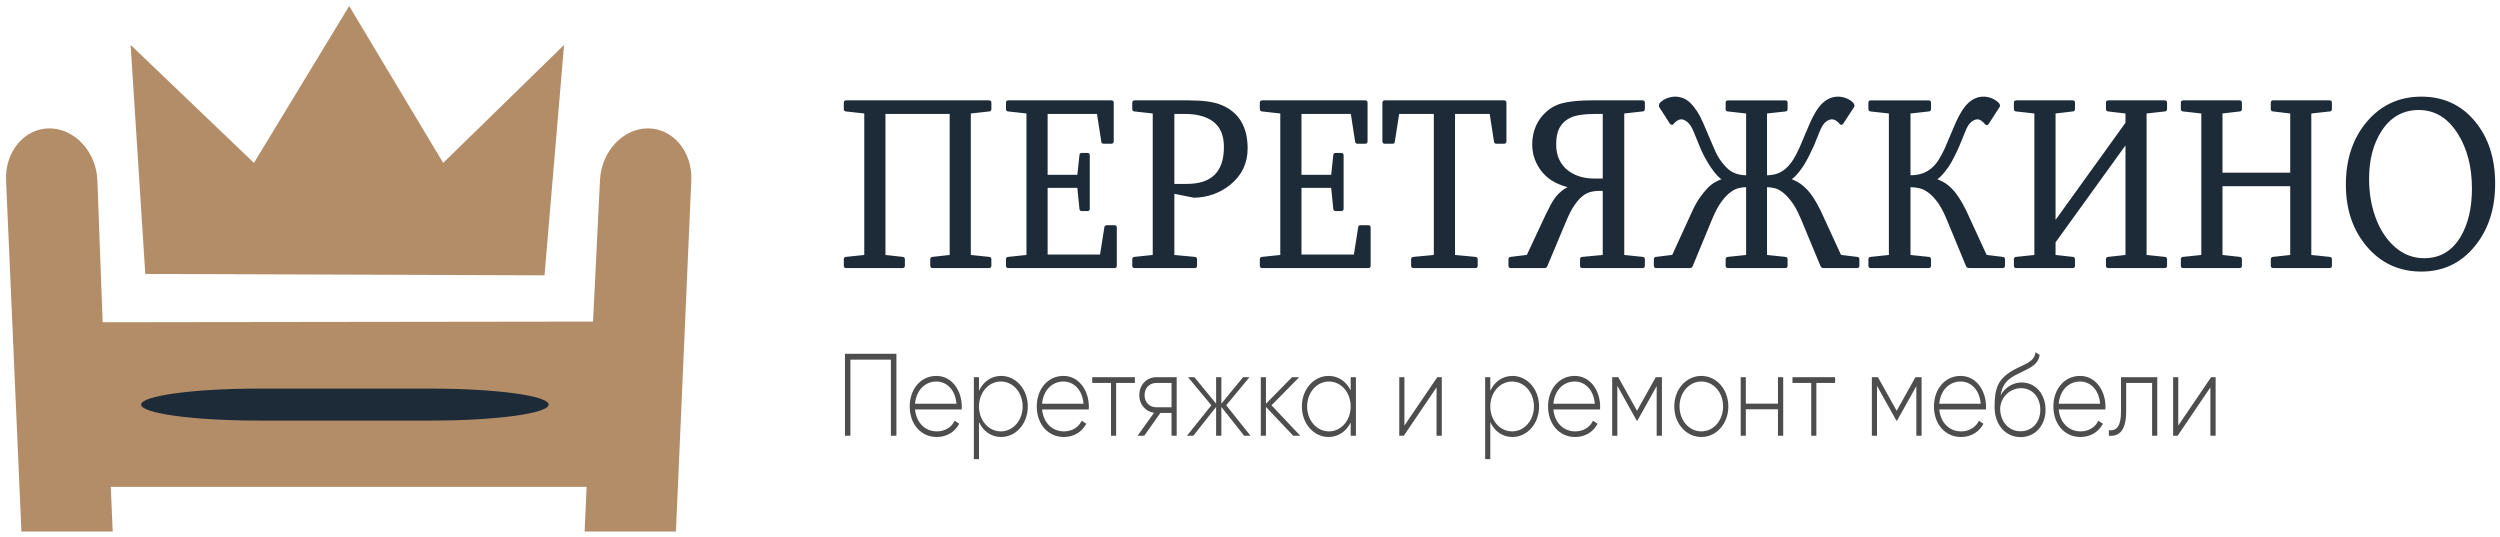 <svg width="312" height="67" viewBox="0 0 312 67" fill="none" xmlns="http://www.w3.org/2000/svg">
<path fill-rule="evenodd" clip-rule="evenodd" d="M16.302 5.606L18.131 34.189L67.957 34.362L70.395 5.606L55.31 20.33L43.577 0.755L31.692 20.33L16.302 5.606Z" fill="#B38D68"/>
<path fill-rule="evenodd" clip-rule="evenodd" d="M80.859 16.022H80.859C77.725 16.022 75.034 18.936 74.878 22.5L74.011 40.132L12.809 40.215V40.219L12.152 22.5C12.02 18.935 9.305 16.022 6.171 16.022H6.171C3.037 16.022 0.601 18.936 0.757 22.5L2.673 66.335H14.068L13.824 60.761H73.206L72.962 66.335H84.357L86.273 22.5C86.429 18.936 83.993 16.022 80.859 16.022Z" fill="#B38D68"/>
<path d="M53.826 48.498H32.257C24.168 48.498 17.61 49.391 17.61 50.493C17.61 51.594 24.168 52.487 32.257 52.487H53.826C61.915 52.487 68.472 51.594 68.472 50.493C68.472 49.391 61.915 48.498 53.826 48.498Z" fill="#1D2B38"/>
<path d="M123.45 12.669C123.536 12.669 123.581 12.72 123.581 12.817V13.61C123.581 13.712 123.536 13.763 123.45 13.763L121.156 14.019C121.057 14.019 121.012 14.065 121.012 14.167V31.815C121.012 31.917 121.057 31.963 121.156 31.963L123.45 32.203C123.536 32.203 123.581 32.259 123.581 32.367V33.165C123.581 33.262 123.536 33.313 123.45 33.313H116.371C116.285 33.313 116.24 33.262 116.24 33.165V32.367C116.24 32.259 116.285 32.203 116.371 32.203L118.534 31.963C118.62 31.963 118.664 31.917 118.664 31.815V14.229C118.664 14.126 118.62 14.075 118.534 14.075H110.496C110.46 14.075 110.429 14.08 110.402 14.09C110.375 14.101 110.361 14.126 110.361 14.167V31.815C110.361 31.917 110.406 31.963 110.496 31.963L112.655 32.203C112.745 32.203 112.786 32.259 112.786 32.367V33.165C112.786 33.262 112.745 33.313 112.655 33.313H105.58C105.49 33.313 105.45 33.262 105.45 33.165V32.367C105.45 32.259 105.49 32.203 105.58 32.203L107.874 31.963C107.959 31.963 108.004 31.917 108.004 31.815V14.167C108.004 14.065 107.959 14.019 107.874 14.019L105.58 13.763C105.49 13.763 105.45 13.712 105.45 13.61V12.817C105.45 12.72 105.49 12.669 105.58 12.669H123.45Z" fill="#1D2B38"/>
<path d="M138.72 12.669C138.81 12.669 138.851 12.72 138.851 12.817V17.629C138.851 17.737 138.81 17.793 138.72 17.793H137.717C137.632 17.793 137.587 17.752 137.587 17.67L137.047 14.198C137.047 14.116 137.002 14.075 136.917 14.075H130.737C130.647 14.075 130.601 14.126 130.601 14.229V21.807C130.601 21.904 130.647 21.955 130.737 21.955H134.452C134.546 21.955 134.596 21.914 134.596 21.838L134.861 19.352C134.861 19.27 134.906 19.23 134.992 19.23H135.729C135.819 19.23 135.86 19.281 135.86 19.378V26.046C135.86 26.148 135.819 26.195 135.729 26.195H134.992C134.906 26.195 134.861 26.159 134.861 26.077L134.596 23.438C134.596 23.351 134.546 23.305 134.452 23.305H130.737C130.647 23.305 130.601 23.362 130.601 23.469V31.753C130.601 31.855 130.647 31.907 130.737 31.907H137.285C137.38 31.907 137.429 31.866 137.429 31.784L137.969 28.368C137.969 28.291 138.014 28.25 138.1 28.25H139.102C139.193 28.25 139.233 28.296 139.233 28.398V33.165C139.233 33.262 139.193 33.313 139.102 33.313H125.82C125.73 33.313 125.69 33.262 125.69 33.165V32.367C125.69 32.259 125.73 32.203 125.82 32.203L128.114 31.963C128.2 31.963 128.245 31.917 128.245 31.815V14.106C128.209 14.044 128.164 14.019 128.114 14.019L125.82 13.763C125.73 13.763 125.69 13.712 125.69 13.61V12.817C125.69 12.72 125.73 12.669 125.82 12.669H138.72Z" fill="#1D2B38"/>
<path d="M146.547 14.075C146.461 14.075 146.416 14.126 146.416 14.229V22.948C146.416 23.044 146.461 23.096 146.547 23.096H148.117C151.297 23.096 152.889 21.51 152.889 18.345C152.889 16.806 152.39 15.691 151.4 14.991C150.536 14.382 149.358 14.075 147.865 14.075H146.547ZM148.328 12.669C150.051 12.669 151.351 12.838 152.228 13.175C154.45 14.034 155.561 15.819 155.561 18.524C155.561 20.334 154.85 21.812 153.429 22.963C152.16 23.97 150.694 24.492 149.025 24.533L146.416 24.011V31.815C146.416 31.907 146.461 31.953 146.547 31.963L149.106 32.203C149.2 32.213 149.25 32.27 149.25 32.367V33.165C149.25 33.262 149.2 33.313 149.106 33.313H141.581C141.491 33.313 141.451 33.262 141.451 33.165V32.367C141.451 32.259 141.491 32.203 141.581 32.203L143.875 31.963C143.96 31.963 144.005 31.917 144.005 31.815V14.167C144.005 14.065 143.96 14.019 143.875 14.019L141.581 13.763C141.491 13.763 141.451 13.712 141.451 13.61V12.817C141.451 12.72 141.491 12.669 141.581 12.669H148.328Z" fill="#1D2B38"/>
<path d="M170.399 12.669C170.489 12.669 170.529 12.72 170.529 12.817V17.629C170.529 17.737 170.489 17.793 170.399 17.793H169.396C169.311 17.793 169.266 17.752 169.266 17.67L168.726 14.198C168.726 14.116 168.681 14.075 168.595 14.075H162.415C162.325 14.075 162.28 14.126 162.28 14.229V21.807C162.28 21.904 162.325 21.955 162.415 21.955H166.131C166.225 21.955 166.275 21.914 166.275 21.838L166.54 19.352C166.54 19.27 166.585 19.23 166.67 19.23H167.408C167.498 19.23 167.539 19.281 167.539 19.378V26.046C167.539 26.148 167.498 26.195 167.408 26.195H166.67C166.585 26.195 166.54 26.159 166.54 26.077L166.275 23.438C166.275 23.351 166.225 23.305 166.131 23.305H162.415C162.325 23.305 162.28 23.362 162.28 23.469V31.753C162.28 31.855 162.325 31.907 162.415 31.907H168.964C169.059 31.907 169.108 31.866 169.108 31.784L169.648 28.368C169.648 28.291 169.693 28.25 169.778 28.25H170.781C170.871 28.25 170.912 28.296 170.912 28.398V33.165C170.912 33.262 170.871 33.313 170.781 33.313H157.499C157.409 33.313 157.369 33.262 157.369 33.165V32.367C157.369 32.259 157.409 32.203 157.499 32.203L159.793 31.963C159.878 31.963 159.923 31.917 159.923 31.815V14.106C159.887 14.044 159.842 14.019 159.793 14.019L157.499 13.763C157.409 13.763 157.369 13.712 157.369 13.61V12.817C157.369 12.72 157.409 12.669 157.499 12.669H170.399Z" fill="#1D2B38"/>
<path d="M187.729 12.669C187.815 12.669 187.86 12.72 187.86 12.817V17.629C187.86 17.737 187.815 17.793 187.729 17.793H186.726C186.64 17.793 186.596 17.752 186.596 17.67L186.056 14.198C186.056 14.116 186.011 14.075 185.921 14.075H181.549C181.477 14.075 181.441 14.126 181.441 14.229V31.815C181.441 31.907 181.486 31.953 181.576 31.963L184.131 32.203C184.225 32.213 184.275 32.27 184.275 32.367V33.165C184.275 33.262 184.225 33.313 184.131 33.313H176.394C176.3 33.313 176.25 33.262 176.25 33.165V32.367C176.25 32.27 176.3 32.213 176.394 32.203L178.954 31.963C179.039 31.953 179.084 31.907 179.084 31.815V14.229C179.084 14.126 179.048 14.075 178.976 14.075H174.604C174.514 14.075 174.474 14.116 174.474 14.198L173.929 17.67C173.929 17.752 173.889 17.793 173.799 17.793H172.796C172.711 17.793 172.666 17.737 172.666 17.629V12.817C172.666 12.72 172.711 12.669 172.796 12.669H187.729Z" fill="#1D2B38"/>
<path d="M194.067 18.033C194.067 18.811 194.206 19.475 194.49 20.033C194.769 20.585 195.133 21.035 195.583 21.378C196.028 21.725 196.536 21.986 197.103 22.16C197.67 22.334 198.25 22.421 198.848 22.421H200.062C200.13 22.421 200.166 22.369 200.166 22.272V14.229C200.166 14.126 200.121 14.075 200.035 14.075H199.059C198.376 14.075 197.732 14.121 197.13 14.213C196.527 14.3 195.996 14.489 195.533 14.781C195.074 15.072 194.714 15.471 194.453 15.977C194.197 16.489 194.067 17.174 194.067 18.033ZM205.001 12.669C205.091 12.669 205.136 12.72 205.136 12.817V13.61C205.136 13.712 205.091 13.763 205.001 13.763L202.698 14.019C202.608 14.019 202.563 14.065 202.563 14.167V31.815C202.563 31.917 202.608 31.963 202.698 31.963L205.001 32.203C205.091 32.203 205.136 32.259 205.136 32.367V33.165C205.136 33.262 205.091 33.313 205.001 33.313H197.467C197.377 33.313 197.332 33.262 197.332 33.165V32.367C197.332 32.259 197.377 32.203 197.467 32.203L200.035 31.963C200.121 31.963 200.166 31.917 200.166 31.815V23.801C200.166 23.76 200.153 23.73 200.125 23.709C200.103 23.689 200.072 23.679 200.035 23.679H199.599C199.185 23.679 198.799 23.73 198.43 23.827C198.056 23.929 197.696 24.123 197.346 24.415C196.995 24.701 196.649 25.111 196.307 25.627C195.965 26.148 195.619 26.823 195.277 27.667L192.96 33.195C192.924 33.272 192.861 33.313 192.776 33.313H188.53C188.444 33.313 188.399 33.262 188.399 33.165V32.367C188.399 32.259 188.444 32.203 188.53 32.203L190.509 31.963C190.594 31.963 190.657 31.922 190.693 31.845L193.064 26.783C193.266 26.373 193.464 25.98 193.662 25.612C193.86 25.244 194.071 24.916 194.296 24.63C194.521 24.349 194.782 24.093 195.079 23.868C195.38 23.643 195.717 23.453 196.095 23.305C195.376 23.167 194.724 22.942 194.139 22.64C193.554 22.334 193.059 21.945 192.65 21.47C192.241 20.994 191.926 20.467 191.701 19.889C191.476 19.312 191.364 18.682 191.364 18.002C191.364 17.205 191.516 16.453 191.827 15.747C192.133 15.041 192.614 14.428 193.262 13.896C193.869 13.395 194.615 13.068 195.511 12.909C196.401 12.745 197.422 12.669 198.574 12.669H205.001Z" fill="#1D2B38"/>
<path d="M222.818 12.67C222.908 12.67 222.948 12.72 222.948 12.818V13.61C222.948 13.713 222.908 13.764 222.818 13.764L220.524 14.019C220.429 14.019 220.38 14.065 220.38 14.168V21.869C220.38 21.966 220.42 22.017 220.497 22.017C221.001 22.017 221.455 21.941 221.869 21.793C222.282 21.644 222.66 21.414 223.002 21.102C223.344 20.795 223.65 20.422 223.92 19.992C224.185 19.568 224.446 19.067 224.702 18.499L226.02 15.395C226.277 14.828 226.533 14.336 226.789 13.927C227.05 13.518 227.32 13.186 227.599 12.93C227.882 12.674 228.17 12.491 228.471 12.378C228.769 12.261 229.079 12.204 229.393 12.204C229.524 12.204 229.677 12.219 229.848 12.25C230.019 12.281 230.194 12.327 230.374 12.399C230.554 12.47 230.72 12.557 230.869 12.659C231.017 12.767 231.143 12.879 231.238 12.997C231.256 13.017 231.274 13.063 231.292 13.14C231.31 13.217 231.301 13.263 231.265 13.283L229.933 15.334C229.861 15.436 229.803 15.467 229.749 15.426C229.591 15.226 229.411 15.062 229.214 14.94C229.016 14.812 228.818 14.751 228.615 14.751C228.328 14.751 228.035 14.874 227.738 15.119C227.446 15.364 227.172 15.814 226.915 16.474L226.245 18.121C226.043 18.571 225.822 19.026 225.593 19.486C225.359 19.946 225.111 20.371 224.855 20.759C224.594 21.148 224.329 21.485 224.055 21.777C223.785 22.068 223.519 22.273 223.268 22.39C223.627 22.513 223.969 22.662 224.293 22.851C224.617 23.035 224.945 23.286 225.269 23.608C225.593 23.925 225.903 24.308 226.196 24.758C226.492 25.208 226.794 25.745 227.1 26.379L229.618 31.846C229.668 31.922 229.731 31.963 229.803 31.963L231.777 32.204C231.868 32.204 231.908 32.26 231.908 32.368V33.165C231.908 33.262 231.868 33.313 231.777 33.313H227.536C227.464 33.313 227.406 33.273 227.351 33.196L224.887 27.274C224.509 26.369 224.122 25.648 223.726 25.116C223.33 24.59 222.948 24.181 222.579 23.899C222.21 23.613 221.851 23.429 221.5 23.342C221.149 23.26 220.825 23.214 220.524 23.214C220.429 23.214 220.38 23.265 220.38 23.367V31.815C220.38 31.917 220.429 31.963 220.524 31.963L222.818 32.204C222.908 32.204 222.948 32.26 222.948 32.368V33.165C222.948 33.262 222.908 33.313 222.818 33.313H215.634C215.549 33.313 215.504 33.262 215.504 33.165V32.368C215.504 32.26 215.549 32.204 215.634 32.204L217.928 31.963C218.018 31.963 218.059 31.917 218.059 31.815V23.367C218.059 23.265 218.018 23.214 217.928 23.214C217.623 23.214 217.29 23.26 216.939 23.342C216.588 23.429 216.224 23.613 215.846 23.899C215.468 24.181 215.086 24.59 214.699 25.116C214.312 25.648 213.93 26.369 213.552 27.274L211.101 33.196C211.069 33.273 211.002 33.313 210.907 33.313H206.675C206.589 33.313 206.544 33.262 206.544 33.165V32.368C206.544 32.26 206.589 32.204 206.675 32.204L208.64 31.963C208.735 31.963 208.802 31.922 208.838 31.846L211.339 26.379C211.631 25.745 211.933 25.208 212.247 24.758C212.567 24.308 212.877 23.925 213.179 23.608C213.48 23.286 213.799 23.035 214.132 22.851C214.469 22.662 214.816 22.513 215.176 22.39C214.919 22.273 214.659 22.068 214.388 21.777C214.123 21.485 213.858 21.148 213.602 20.759C213.341 20.371 213.089 19.946 212.841 19.486C212.598 19.026 212.387 18.571 212.212 18.121L211.537 16.474C211.285 15.835 211.002 15.39 210.696 15.134C210.386 14.879 210.102 14.751 209.837 14.751C209.634 14.751 209.436 14.812 209.239 14.94C209.041 15.062 208.861 15.226 208.703 15.426C208.627 15.446 208.559 15.416 208.506 15.334L207.187 13.283C207.174 13.263 207.169 13.217 207.174 13.14C207.183 13.063 207.196 13.017 207.214 12.997C207.305 12.879 207.426 12.767 207.579 12.659C207.732 12.557 207.898 12.47 208.078 12.399C208.258 12.327 208.433 12.281 208.604 12.25C208.775 12.219 208.924 12.204 209.045 12.204C209.373 12.204 209.684 12.261 209.985 12.378C210.282 12.491 210.566 12.674 210.831 12.93C211.101 13.186 211.37 13.518 211.645 13.927C211.915 14.336 212.176 14.828 212.419 15.395L213.75 18.499C213.979 19.067 214.24 19.568 214.528 19.992C214.82 20.422 215.131 20.795 215.459 21.102C215.788 21.414 216.161 21.644 216.579 21.793C216.997 21.941 217.456 22.017 217.955 22.017C218.028 22.017 218.059 21.966 218.059 21.869V14.168C218.059 14.065 218.018 14.019 217.928 14.019L215.634 13.764C215.549 13.764 215.504 13.713 215.504 13.61V12.818C215.504 12.72 215.549 12.67 215.634 12.67H222.818Z" fill="#1D2B38"/>
<path d="M240.71 12.67C240.8 12.67 240.845 12.72 240.845 12.818V13.61C240.845 13.713 240.8 13.764 240.71 13.764L238.416 14.019C238.33 14.019 238.286 14.065 238.286 14.168V21.869C238.286 21.966 238.322 22.017 238.393 22.017C238.965 22.017 239.469 21.941 239.914 21.793C240.359 21.644 240.759 21.419 241.119 21.117C241.479 20.821 241.798 20.448 242.073 20.008C242.351 19.568 242.617 19.067 242.873 18.499L244.191 15.395C244.443 14.828 244.699 14.336 244.96 13.927C245.221 13.518 245.491 13.186 245.77 12.93C246.053 12.674 246.341 12.491 246.633 12.378C246.931 12.261 247.236 12.204 247.565 12.204C247.686 12.204 247.834 12.219 248.006 12.25C248.176 12.281 248.347 12.327 248.518 12.399C248.689 12.47 248.851 12.557 249.004 12.659C249.161 12.767 249.287 12.879 249.395 12.997C249.413 13.017 249.431 13.063 249.454 13.14C249.476 13.217 249.467 13.263 249.422 13.283L248.104 15.334C248.069 15.395 248.032 15.436 247.996 15.456C247.965 15.477 247.929 15.477 247.893 15.456C247.727 15.257 247.547 15.088 247.358 14.955C247.169 14.817 246.98 14.751 246.787 14.751C246.512 14.751 246.224 14.874 245.914 15.119C245.608 15.364 245.334 15.814 245.086 16.474L244.416 18.121C244.214 18.591 243.993 19.057 243.759 19.522C243.53 19.987 243.283 20.412 243.017 20.795C242.752 21.179 242.487 21.511 242.221 21.793C241.951 22.073 241.69 22.273 241.434 22.39C241.794 22.513 242.145 22.662 242.477 22.851C242.81 23.035 243.134 23.286 243.453 23.608C243.769 23.925 244.074 24.308 244.367 24.758C244.664 25.208 244.965 25.745 245.271 26.379L247.79 31.846C247.839 31.922 247.902 31.963 247.97 31.963L249.935 32.204C250.03 32.204 250.079 32.26 250.079 32.368V33.165C250.079 33.262 250.03 33.313 249.935 33.313H245.707C245.635 33.313 245.568 33.273 245.509 33.196L243.058 27.274C242.68 26.369 242.293 25.648 241.897 25.116C241.502 24.59 241.106 24.181 240.71 23.899C240.314 23.613 239.923 23.429 239.536 23.342C239.153 23.26 238.78 23.214 238.416 23.214C238.33 23.214 238.286 23.265 238.286 23.367V31.815C238.286 31.917 238.33 31.963 238.416 31.963L240.71 32.204C240.8 32.204 240.845 32.26 240.845 32.368V33.165C240.845 33.262 240.8 33.313 240.71 33.313H233.45C233.36 33.313 233.32 33.262 233.32 33.165V32.368C233.32 32.26 233.36 32.204 233.45 32.204L235.744 31.963C235.829 31.963 235.875 31.917 235.875 31.815V14.168C235.875 14.065 235.829 14.019 235.744 14.019L233.45 13.764C233.36 13.764 233.32 13.713 233.32 13.61V12.818C233.32 12.72 233.36 12.67 233.45 12.67H240.71Z" fill="#1D2B38"/>
<path d="M258.684 12.669C258.774 12.669 258.814 12.72 258.814 12.817V13.61C258.814 13.712 258.774 13.763 258.684 13.763L256.525 14.019C256.435 14.019 256.39 14.065 256.39 14.167V27.887L265.341 15.456C265.381 15.415 265.404 15.364 265.404 15.302V14.167C265.404 14.065 265.359 14.019 265.26 14.019L263.101 13.763C263.01 13.763 262.966 13.712 262.966 13.61V12.817C262.966 12.72 263.01 12.669 263.101 12.669H270.176C270.261 12.669 270.306 12.72 270.306 12.817V13.61C270.306 13.712 270.261 13.763 270.176 13.763L267.882 14.019C267.796 14.019 267.751 14.065 267.751 14.167V31.815C267.751 31.917 267.796 31.963 267.882 31.963L270.176 32.203C270.261 32.203 270.306 32.259 270.306 32.367V33.165C270.306 33.262 270.261 33.313 270.176 33.313H263.101C263.01 33.313 262.966 33.262 262.966 33.165V32.367C262.966 32.259 263.01 32.203 263.101 32.203L265.26 31.963C265.359 31.963 265.404 31.917 265.404 31.815V17.701L256.444 30.122C256.408 30.163 256.39 30.214 256.39 30.27V31.815C256.39 31.917 256.435 31.963 256.525 31.963L258.684 32.203C258.774 32.203 258.814 32.259 258.814 32.367V33.165C258.814 33.262 258.774 33.313 258.684 33.313H251.608C251.519 33.313 251.478 33.262 251.478 33.165V32.367C251.478 32.259 251.519 32.203 251.608 32.203L253.902 31.963C253.988 31.963 254.033 31.917 254.033 31.815V14.167C254.033 14.065 253.988 14.019 253.902 14.019L251.608 13.763C251.519 13.763 251.478 13.712 251.478 13.61V12.817C251.478 12.72 251.519 12.669 251.608 12.669H258.684Z" fill="#1D2B38"/>
<path d="M272.312 12.817C272.312 12.72 272.353 12.669 272.443 12.669H279.518C279.608 12.669 279.648 12.72 279.648 12.817V13.61C279.648 13.712 279.608 13.763 279.518 13.763L277.359 14.019C277.269 14.019 277.224 14.065 277.224 14.167V21.597C277.224 21.659 277.238 21.689 277.265 21.689H285.937C285.955 21.669 285.963 21.638 285.963 21.597V14.167C285.963 14.065 285.919 14.019 285.833 14.019L283.67 13.763C283.584 13.763 283.539 13.712 283.539 13.61V12.817C283.539 12.72 283.584 12.669 283.67 12.669H290.745C290.835 12.669 290.88 12.72 290.88 12.817V13.61C290.88 13.712 290.835 13.763 290.745 13.763L288.442 14.019C288.352 14.019 288.307 14.065 288.307 14.167V31.815C288.307 31.917 288.352 31.963 288.442 31.963L290.745 32.203C290.835 32.203 290.88 32.259 290.88 32.367V33.165C290.88 33.262 290.835 33.313 290.745 33.313H283.67C283.584 33.313 283.539 33.262 283.539 33.165V32.367C283.539 32.259 283.584 32.203 283.67 32.203L285.833 31.963C285.919 31.963 285.963 31.917 285.963 31.815V23.244C285.963 23.147 285.919 23.096 285.833 23.096H277.359C277.269 23.096 277.224 23.147 277.224 23.244V31.815C277.224 31.917 277.269 31.963 277.359 31.963L279.518 32.203C279.608 32.203 279.648 32.259 279.648 32.367V33.165C279.648 33.262 279.608 33.313 279.518 33.313H272.443C272.353 33.313 272.312 33.262 272.312 33.165V32.367C272.312 32.259 272.353 32.203 272.443 32.203L274.737 31.963C274.822 31.963 274.867 31.917 274.867 31.815V14.167C274.867 14.065 274.822 14.019 274.737 14.019L272.443 13.763C272.353 13.763 272.312 13.712 272.312 13.61V12.817Z" fill="#1D2B38"/>
<path d="M302.183 12.204C304.909 12.204 307.108 13.222 308.786 15.262C310.427 17.246 311.251 19.798 311.251 22.917C311.251 26.011 310.423 28.573 308.772 30.603C307.076 32.7 304.881 33.748 302.183 33.748C299.479 33.748 297.253 32.736 295.517 30.706C293.776 28.681 292.908 26.124 292.908 23.035C292.908 19.921 293.763 17.343 295.476 15.303C297.222 13.237 299.462 12.204 302.183 12.204ZM301.868 13.585C299.848 13.585 298.251 14.485 297.082 16.295C296.039 17.921 295.517 19.926 295.517 22.304C295.517 24.012 295.769 25.592 296.281 27.049C296.853 28.67 297.685 29.959 298.782 30.925C299.88 31.887 301.135 32.368 302.538 32.368C304.567 32.368 306.132 31.442 307.229 29.586C308.17 27.975 308.642 25.955 308.642 23.531C308.642 20.815 308.048 18.509 306.861 16.622C305.588 14.597 303.923 13.585 301.868 13.585Z" fill="#1D2B38"/>
<path d="M123.45 12.669C123.536 12.669 123.581 12.72 123.581 12.817V13.61C123.581 13.712 123.536 13.763 123.45 13.763L121.156 14.019C121.057 14.019 121.012 14.065 121.012 14.167V31.815C121.012 31.917 121.057 31.963 121.156 31.963L123.45 32.203C123.536 32.203 123.581 32.259 123.581 32.367V33.165C123.581 33.262 123.536 33.313 123.45 33.313H116.371C116.285 33.313 116.24 33.262 116.24 33.165V32.367C116.24 32.259 116.285 32.203 116.371 32.203L118.534 31.963C118.62 31.963 118.664 31.917 118.664 31.815V14.229C118.664 14.126 118.62 14.075 118.534 14.075H110.496C110.46 14.075 110.429 14.08 110.402 14.09C110.375 14.101 110.361 14.126 110.361 14.167V31.815C110.361 31.917 110.406 31.963 110.496 31.963L112.655 32.203C112.745 32.203 112.786 32.259 112.786 32.367V33.165C112.786 33.262 112.745 33.313 112.655 33.313H105.58C105.49 33.313 105.45 33.262 105.45 33.165V32.367C105.45 32.259 105.49 32.203 105.58 32.203L107.874 31.963C107.959 31.963 108.004 31.917 108.004 31.815V14.167C108.004 14.065 107.959 14.019 107.874 14.019L105.58 13.763C105.49 13.763 105.45 13.712 105.45 13.61V12.817C105.45 12.72 105.49 12.669 105.58 12.669H123.45Z" stroke="#1D2B38" stroke-width="0.288" stroke-miterlimit="22.926"/>
<path d="M138.72 12.669C138.81 12.669 138.851 12.72 138.851 12.817V17.629C138.851 17.737 138.81 17.793 138.72 17.793H137.717C137.632 17.793 137.587 17.752 137.587 17.67L137.047 14.198C137.047 14.116 137.002 14.075 136.917 14.075H130.737C130.647 14.075 130.601 14.126 130.601 14.229V21.807C130.601 21.904 130.647 21.955 130.737 21.955H134.452C134.546 21.955 134.596 21.914 134.596 21.838L134.861 19.352C134.861 19.27 134.906 19.23 134.992 19.23H135.729C135.819 19.23 135.86 19.281 135.86 19.378V26.046C135.86 26.148 135.819 26.195 135.729 26.195H134.992C134.906 26.195 134.861 26.159 134.861 26.077L134.596 23.438C134.596 23.351 134.546 23.305 134.452 23.305H130.737C130.647 23.305 130.601 23.362 130.601 23.469V31.753C130.601 31.855 130.647 31.907 130.737 31.907H137.285C137.38 31.907 137.429 31.866 137.429 31.784L137.969 28.368C137.969 28.291 138.014 28.25 138.1 28.25H139.102C139.193 28.25 139.233 28.296 139.233 28.398V33.165C139.233 33.262 139.193 33.313 139.102 33.313H125.82C125.73 33.313 125.69 33.262 125.69 33.165V32.367C125.69 32.259 125.73 32.203 125.82 32.203L128.114 31.963C128.2 31.963 128.245 31.917 128.245 31.815V14.106C128.209 14.044 128.164 14.019 128.114 14.019L125.82 13.763C125.73 13.763 125.69 13.712 125.69 13.61V12.817C125.69 12.72 125.73 12.669 125.82 12.669H138.72Z" stroke="#1D2B38" stroke-width="0.288" stroke-miterlimit="22.926"/>
<path d="M146.547 14.075C146.461 14.075 146.416 14.126 146.416 14.229V22.948C146.416 23.044 146.461 23.096 146.547 23.096H148.117C151.297 23.096 152.889 21.51 152.889 18.345C152.889 16.806 152.39 15.691 151.4 14.991C150.536 14.382 149.358 14.075 147.865 14.075H146.547V14.075ZM148.328 12.669C150.051 12.669 151.351 12.838 152.228 13.175C154.45 14.034 155.561 15.819 155.561 18.524C155.561 20.334 154.85 21.812 153.429 22.963C152.16 23.97 150.694 24.492 149.025 24.533L146.416 24.011V31.815C146.416 31.907 146.461 31.953 146.547 31.963L149.106 32.203C149.2 32.213 149.25 32.27 149.25 32.367V33.165C149.25 33.262 149.2 33.313 149.106 33.313H141.581C141.491 33.313 141.451 33.262 141.451 33.165V32.367C141.451 32.259 141.491 32.203 141.581 32.203L143.875 31.963C143.96 31.963 144.005 31.917 144.005 31.815V14.167C144.005 14.065 143.96 14.019 143.875 14.019L141.581 13.763C141.491 13.763 141.451 13.712 141.451 13.61V12.817C141.451 12.72 141.491 12.669 141.581 12.669H148.328V12.669Z" stroke="#1D2B38" stroke-width="0.288" stroke-miterlimit="22.926"/>
<path d="M170.399 12.669C170.489 12.669 170.529 12.72 170.529 12.817V17.629C170.529 17.737 170.489 17.793 170.399 17.793H169.396C169.311 17.793 169.266 17.752 169.266 17.67L168.726 14.198C168.726 14.116 168.681 14.075 168.595 14.075H162.415C162.325 14.075 162.28 14.126 162.28 14.229V21.807C162.28 21.904 162.325 21.955 162.415 21.955H166.131C166.225 21.955 166.275 21.914 166.275 21.838L166.54 19.352C166.54 19.27 166.585 19.23 166.67 19.23H167.408C167.498 19.23 167.539 19.281 167.539 19.378V26.046C167.539 26.148 167.498 26.195 167.408 26.195H166.67C166.585 26.195 166.54 26.159 166.54 26.077L166.275 23.438C166.275 23.351 166.225 23.305 166.131 23.305H162.415C162.325 23.305 162.28 23.362 162.28 23.469V31.753C162.28 31.855 162.325 31.907 162.415 31.907H168.964C169.059 31.907 169.108 31.866 169.108 31.784L169.648 28.368C169.648 28.291 169.693 28.25 169.778 28.25H170.781C170.871 28.25 170.912 28.296 170.912 28.398V33.165C170.912 33.262 170.871 33.313 170.781 33.313H157.499C157.409 33.313 157.369 33.262 157.369 33.165V32.367C157.369 32.259 157.409 32.203 157.499 32.203L159.793 31.963C159.878 31.963 159.923 31.917 159.923 31.815V14.106C159.887 14.044 159.842 14.019 159.793 14.019L157.499 13.763C157.409 13.763 157.369 13.712 157.369 13.61V12.817C157.369 12.72 157.409 12.669 157.499 12.669H170.399Z" stroke="#1D2B38" stroke-width="0.288" stroke-miterlimit="22.926"/>
<path d="M187.729 12.669C187.815 12.669 187.86 12.72 187.86 12.817V17.629C187.86 17.737 187.815 17.793 187.729 17.793H186.726C186.64 17.793 186.596 17.752 186.596 17.67L186.056 14.198C186.056 14.116 186.011 14.075 185.921 14.075H181.549C181.477 14.075 181.441 14.126 181.441 14.229V31.815C181.441 31.907 181.486 31.953 181.576 31.963L184.131 32.203C184.225 32.213 184.275 32.27 184.275 32.367V33.165C184.275 33.262 184.225 33.313 184.131 33.313H176.394C176.3 33.313 176.25 33.262 176.25 33.165V32.367C176.25 32.27 176.3 32.213 176.394 32.203L178.954 31.963C179.039 31.953 179.084 31.907 179.084 31.815V14.229C179.084 14.126 179.048 14.075 178.976 14.075H174.604C174.514 14.075 174.474 14.116 174.474 14.198L173.929 17.67C173.929 17.752 173.889 17.793 173.799 17.793H172.796C172.711 17.793 172.666 17.737 172.666 17.629V12.817C172.666 12.72 172.711 12.669 172.796 12.669H187.729V12.669Z" stroke="#1D2B38" stroke-width="0.288" stroke-miterlimit="22.926"/>
<path d="M194.067 18.033C194.067 18.811 194.206 19.475 194.49 20.033C194.769 20.585 195.133 21.035 195.583 21.378C196.028 21.725 196.536 21.986 197.103 22.16C197.67 22.334 198.25 22.421 198.848 22.421H200.062C200.13 22.421 200.166 22.369 200.166 22.272V14.229C200.166 14.126 200.121 14.075 200.035 14.075H199.059C198.376 14.075 197.732 14.121 197.13 14.213C196.527 14.3 195.996 14.489 195.533 14.781C195.074 15.072 194.714 15.471 194.453 15.977C194.197 16.489 194.067 17.174 194.067 18.033V18.033ZM205.001 12.669C205.091 12.669 205.136 12.72 205.136 12.817V13.61C205.136 13.712 205.091 13.763 205.001 13.763L202.698 14.019C202.608 14.019 202.563 14.065 202.563 14.167V31.815C202.563 31.917 202.608 31.963 202.698 31.963L205.001 32.203C205.091 32.203 205.136 32.259 205.136 32.367V33.165C205.136 33.262 205.091 33.313 205.001 33.313H197.467C197.377 33.313 197.332 33.262 197.332 33.165V32.367C197.332 32.259 197.377 32.203 197.467 32.203L200.035 31.963C200.121 31.963 200.166 31.917 200.166 31.815V23.801C200.166 23.76 200.153 23.73 200.125 23.709C200.103 23.689 200.072 23.679 200.035 23.679H199.599C199.185 23.679 198.798 23.73 198.43 23.827C198.056 23.929 197.696 24.123 197.346 24.415C196.995 24.701 196.649 25.111 196.307 25.627C195.965 26.148 195.619 26.823 195.277 27.667L192.96 33.195C192.924 33.272 192.861 33.313 192.776 33.313H188.53C188.444 33.313 188.399 33.262 188.399 33.165V32.367C188.399 32.259 188.444 32.203 188.53 32.203L190.509 31.963C190.594 31.963 190.657 31.922 190.693 31.845L193.064 26.783C193.266 26.373 193.464 25.98 193.662 25.612C193.86 25.244 194.071 24.916 194.296 24.63C194.521 24.349 194.782 24.093 195.079 23.868C195.38 23.643 195.717 23.453 196.095 23.305C195.376 23.167 194.724 22.942 194.139 22.64C193.554 22.334 193.059 21.945 192.65 21.47C192.241 20.994 191.926 20.467 191.701 19.889C191.476 19.312 191.364 18.682 191.364 18.002C191.364 17.205 191.516 16.453 191.827 15.747C192.133 15.041 192.614 14.428 193.262 13.896C193.869 13.395 194.615 13.068 195.511 12.909C196.401 12.745 197.422 12.669 198.574 12.669H205.001V12.669Z" stroke="#1D2B38" stroke-width="0.288" stroke-miterlimit="22.926"/>
<path d="M222.818 12.67C222.908 12.67 222.948 12.72 222.948 12.818V13.61C222.948 13.713 222.908 13.764 222.818 13.764L220.524 14.019C220.429 14.019 220.38 14.065 220.38 14.168V21.869C220.38 21.966 220.42 22.017 220.497 22.017C221.001 22.017 221.455 21.941 221.869 21.793C222.282 21.644 222.66 21.414 223.002 21.102C223.344 20.795 223.65 20.422 223.92 19.992C224.185 19.568 224.446 19.067 224.702 18.499L226.02 15.395C226.277 14.828 226.533 14.336 226.789 13.927C227.05 13.518 227.32 13.186 227.599 12.93C227.882 12.674 228.17 12.491 228.471 12.378C228.769 12.261 229.079 12.204 229.394 12.204C229.524 12.204 229.677 12.219 229.848 12.25C230.019 12.281 230.194 12.327 230.374 12.399C230.554 12.47 230.72 12.557 230.869 12.659C231.017 12.767 231.143 12.879 231.238 12.997C231.256 13.017 231.274 13.063 231.292 13.14C231.31 13.217 231.301 13.263 231.265 13.283L229.933 15.334C229.861 15.436 229.803 15.467 229.749 15.426C229.591 15.226 229.411 15.062 229.214 14.94C229.016 14.812 228.818 14.751 228.615 14.751C228.328 14.751 228.035 14.874 227.738 15.119C227.446 15.364 227.172 15.814 226.915 16.474L226.245 18.121C226.043 18.571 225.822 19.026 225.593 19.486C225.359 19.946 225.111 20.371 224.855 20.759C224.594 21.148 224.329 21.485 224.055 21.777C223.785 22.068 223.519 22.273 223.268 22.39C223.627 22.513 223.969 22.662 224.293 22.851C224.617 23.035 224.945 23.286 225.269 23.608C225.593 23.925 225.903 24.308 226.196 24.758C226.492 25.208 226.794 25.745 227.1 26.379L229.618 31.846C229.668 31.922 229.731 31.963 229.803 31.963L231.777 32.204C231.868 32.204 231.908 32.26 231.908 32.368V33.165C231.908 33.262 231.868 33.313 231.777 33.313H227.536C227.464 33.313 227.406 33.273 227.351 33.196L224.887 27.274C224.509 26.369 224.122 25.648 223.726 25.116C223.33 24.59 222.948 24.181 222.579 23.899C222.21 23.613 221.851 23.429 221.5 23.342C221.149 23.26 220.825 23.214 220.524 23.214C220.429 23.214 220.38 23.265 220.38 23.367V31.815C220.38 31.917 220.429 31.963 220.524 31.963L222.818 32.204C222.908 32.204 222.948 32.26 222.948 32.368V33.165C222.948 33.262 222.908 33.313 222.818 33.313H215.634C215.549 33.313 215.504 33.262 215.504 33.165V32.368C215.504 32.26 215.549 32.204 215.634 32.204L217.928 31.963C218.018 31.963 218.059 31.917 218.059 31.815V23.367C218.059 23.265 218.018 23.214 217.928 23.214C217.623 23.214 217.29 23.26 216.939 23.342C216.588 23.429 216.224 23.613 215.846 23.899C215.468 24.181 215.086 24.59 214.699 25.116C214.312 25.648 213.93 26.369 213.552 27.274L211.101 33.196C211.069 33.273 211.002 33.313 210.907 33.313H206.675C206.589 33.313 206.544 33.262 206.544 33.165V32.368C206.544 32.26 206.589 32.204 206.675 32.204L208.64 31.963C208.735 31.963 208.802 31.922 208.838 31.846L211.339 26.379C211.631 25.745 211.933 25.208 212.247 24.758C212.567 24.308 212.877 23.925 213.179 23.608C213.48 23.286 213.799 23.035 214.132 22.851C214.469 22.662 214.816 22.513 215.176 22.39C214.919 22.273 214.659 22.068 214.388 21.777C214.123 21.485 213.858 21.148 213.602 20.759C213.341 20.371 213.089 19.946 212.841 19.486C212.598 19.026 212.387 18.571 212.212 18.121L211.537 16.474C211.285 15.835 211.002 15.39 210.696 15.134C210.386 14.879 210.102 14.751 209.837 14.751C209.634 14.751 209.436 14.812 209.239 14.94C209.041 15.062 208.861 15.226 208.703 15.426C208.627 15.446 208.559 15.416 208.506 15.334L207.187 13.283C207.174 13.263 207.169 13.217 207.174 13.14C207.183 13.063 207.196 13.017 207.214 12.997C207.305 12.879 207.426 12.767 207.579 12.659C207.732 12.557 207.898 12.47 208.078 12.399C208.258 12.327 208.433 12.281 208.604 12.25C208.775 12.219 208.924 12.204 209.045 12.204C209.373 12.204 209.684 12.261 209.985 12.378C210.282 12.491 210.566 12.674 210.831 12.93C211.101 13.186 211.37 13.518 211.645 13.927C211.915 14.336 212.176 14.828 212.419 15.395L213.75 18.499C213.979 19.067 214.24 19.568 214.528 19.992C214.82 20.422 215.131 20.795 215.459 21.102C215.788 21.414 216.161 21.644 216.579 21.793C216.997 21.941 217.456 22.017 217.955 22.017C218.028 22.017 218.059 21.966 218.059 21.869V14.168C218.059 14.065 218.018 14.019 217.928 14.019L215.634 13.764C215.549 13.764 215.504 13.713 215.504 13.61V12.818C215.504 12.72 215.549 12.67 215.634 12.67H222.818V12.67Z" stroke="#1D2B38" stroke-width="0.288" stroke-miterlimit="22.926"/>
<path d="M240.71 12.67C240.8 12.67 240.845 12.72 240.845 12.818V13.61C240.845 13.713 240.8 13.764 240.71 13.764L238.416 14.019C238.33 14.019 238.286 14.065 238.286 14.168V21.869C238.286 21.966 238.322 22.017 238.393 22.017C238.965 22.017 239.469 21.941 239.914 21.793C240.359 21.644 240.759 21.419 241.119 21.117C241.479 20.821 241.798 20.448 242.073 20.008C242.351 19.568 242.617 19.067 242.873 18.499L244.191 15.395C244.443 14.828 244.699 14.336 244.96 13.927C245.221 13.518 245.491 13.186 245.77 12.93C246.053 12.674 246.341 12.491 246.633 12.378C246.931 12.261 247.236 12.204 247.565 12.204C247.686 12.204 247.834 12.219 248.006 12.25C248.176 12.281 248.347 12.327 248.518 12.399C248.689 12.47 248.851 12.557 249.004 12.659C249.161 12.767 249.287 12.879 249.395 12.997C249.413 13.017 249.431 13.063 249.454 13.14C249.476 13.217 249.467 13.263 249.422 13.283L248.104 15.334C248.069 15.395 248.032 15.436 247.996 15.456C247.965 15.477 247.929 15.477 247.893 15.456C247.727 15.257 247.547 15.088 247.358 14.955C247.169 14.817 246.98 14.751 246.787 14.751C246.512 14.751 246.224 14.874 245.914 15.119C245.608 15.364 245.334 15.814 245.086 16.474L244.416 18.121C244.214 18.591 243.993 19.057 243.759 19.522C243.53 19.987 243.283 20.412 243.017 20.795C242.752 21.179 242.487 21.511 242.221 21.793C241.951 22.073 241.69 22.273 241.434 22.39C241.794 22.513 242.145 22.662 242.477 22.851C242.81 23.035 243.134 23.286 243.453 23.608C243.769 23.925 244.074 24.308 244.367 24.758C244.664 25.208 244.965 25.745 245.271 26.379L247.79 31.846C247.839 31.922 247.902 31.963 247.97 31.963L249.935 32.204C250.03 32.204 250.079 32.26 250.079 32.368V33.165C250.079 33.262 250.03 33.313 249.935 33.313H245.707C245.635 33.313 245.568 33.273 245.509 33.196L243.058 27.274C242.68 26.369 242.293 25.648 241.897 25.116C241.502 24.59 241.106 24.181 240.71 23.899C240.314 23.613 239.923 23.429 239.536 23.342C239.153 23.26 238.78 23.214 238.416 23.214C238.33 23.214 238.286 23.265 238.286 23.367V31.815C238.286 31.917 238.33 31.963 238.416 31.963L240.71 32.204C240.8 32.204 240.845 32.26 240.845 32.368V33.165C240.845 33.262 240.8 33.313 240.71 33.313H233.45C233.36 33.313 233.32 33.262 233.32 33.165V32.368C233.32 32.26 233.36 32.204 233.45 32.204L235.744 31.963C235.829 31.963 235.875 31.917 235.875 31.815V14.168C235.875 14.065 235.829 14.019 235.744 14.019L233.45 13.764C233.36 13.764 233.32 13.713 233.32 13.61V12.818C233.32 12.72 233.36 12.67 233.45 12.67H240.71V12.67Z" stroke="#1D2B38" stroke-width="0.288" stroke-miterlimit="22.926"/>
<path d="M258.684 12.669C258.774 12.669 258.814 12.72 258.814 12.817V13.61C258.814 13.712 258.774 13.763 258.684 13.763L256.525 14.019C256.435 14.019 256.39 14.065 256.39 14.167V27.887L265.341 15.456C265.381 15.415 265.404 15.364 265.404 15.302V14.167C265.404 14.065 265.359 14.019 265.26 14.019L263.101 13.763C263.01 13.763 262.966 13.712 262.966 13.61V12.817C262.966 12.72 263.01 12.669 263.101 12.669H270.176C270.261 12.669 270.306 12.72 270.306 12.817V13.61C270.306 13.712 270.261 13.763 270.176 13.763L267.882 14.019C267.796 14.019 267.751 14.065 267.751 14.167V31.815C267.751 31.917 267.796 31.963 267.882 31.963L270.176 32.203C270.261 32.203 270.306 32.259 270.306 32.367V33.165C270.306 33.262 270.261 33.313 270.176 33.313H263.101C263.01 33.313 262.966 33.262 262.966 33.165V32.367C262.966 32.259 263.01 32.203 263.101 32.203L265.26 31.963C265.359 31.963 265.404 31.917 265.404 31.815V17.701L256.444 30.122C256.408 30.163 256.39 30.214 256.39 30.27V31.815C256.39 31.917 256.435 31.963 256.525 31.963L258.684 32.203C258.774 32.203 258.814 32.259 258.814 32.367V33.165C258.814 33.262 258.774 33.313 258.684 33.313H251.608C251.519 33.313 251.478 33.262 251.478 33.165V32.367C251.478 32.259 251.519 32.203 251.608 32.203L253.902 31.963C253.988 31.963 254.033 31.917 254.033 31.815V14.167C254.033 14.065 253.988 14.019 253.902 14.019L251.608 13.763C251.519 13.763 251.478 13.712 251.478 13.61V12.817C251.478 12.72 251.519 12.669 251.608 12.669H258.684V12.669Z" stroke="#1D2B38" stroke-width="0.288" stroke-miterlimit="22.926"/>
<path d="M272.312 12.817C272.312 12.72 272.353 12.669 272.443 12.669H279.518C279.608 12.669 279.648 12.72 279.648 12.817V13.61C279.648 13.712 279.608 13.763 279.518 13.763L277.359 14.019C277.269 14.019 277.224 14.065 277.224 14.167V21.597C277.224 21.659 277.238 21.689 277.265 21.689H285.937C285.955 21.669 285.963 21.638 285.963 21.597V14.167C285.963 14.065 285.919 14.019 285.833 14.019L283.67 13.763C283.584 13.763 283.539 13.712 283.539 13.61V12.817C283.539 12.72 283.584 12.669 283.67 12.669H290.745C290.835 12.669 290.88 12.72 290.88 12.817V13.61C290.88 13.712 290.835 13.763 290.745 13.763L288.442 14.019C288.352 14.019 288.307 14.065 288.307 14.167V31.815C288.307 31.917 288.352 31.963 288.442 31.963L290.745 32.203C290.835 32.203 290.88 32.259 290.88 32.367V33.165C290.88 33.262 290.835 33.313 290.745 33.313H283.67C283.584 33.313 283.539 33.262 283.539 33.165V32.367C283.539 32.259 283.584 32.203 283.67 32.203L285.833 31.963C285.919 31.963 285.963 31.917 285.963 31.815V23.244C285.963 23.147 285.919 23.096 285.833 23.096H277.359C277.269 23.096 277.224 23.147 277.224 23.244V31.815C277.224 31.917 277.269 31.963 277.359 31.963L279.518 32.203C279.608 32.203 279.648 32.259 279.648 32.367V33.165C279.648 33.262 279.608 33.313 279.518 33.313H272.443C272.353 33.313 272.312 33.262 272.312 33.165V32.367C272.312 32.259 272.353 32.203 272.443 32.203L274.737 31.963C274.822 31.963 274.867 31.917 274.867 31.815V14.167C274.867 14.065 274.822 14.019 274.737 14.019L272.443 13.763C272.353 13.763 272.312 13.712 272.312 13.61V12.817Z" stroke="#1D2B38" stroke-width="0.288" stroke-miterlimit="22.926"/>
<path d="M302.183 12.204C304.909 12.204 307.108 13.222 308.786 15.262C310.427 17.246 311.251 19.798 311.251 22.917C311.251 26.011 310.423 28.573 308.772 30.603C307.076 32.7 304.881 33.748 302.183 33.748C299.479 33.748 297.253 32.736 295.517 30.706C293.776 28.681 292.908 26.124 292.908 23.035C292.908 19.921 293.763 17.343 295.476 15.303C297.222 13.237 299.462 12.204 302.183 12.204ZM301.868 13.585C299.848 13.585 298.251 14.485 297.082 16.295C296.039 17.921 295.517 19.926 295.517 22.304C295.517 24.012 295.769 25.592 296.281 27.049C296.853 28.67 297.685 29.959 298.782 30.925C299.88 31.887 301.135 32.368 302.538 32.368C304.567 32.368 306.132 31.442 307.229 29.586C308.17 27.975 308.642 25.955 308.642 23.531C308.642 20.815 308.048 18.509 306.861 16.622C305.588 14.597 303.923 13.585 301.868 13.585V13.585Z" stroke="#1D2B38" stroke-width="0.288" stroke-miterlimit="22.926"/>
<path d="M111.874 44.152H105.45V54.378H106.131V44.882H111.181V54.378H111.874V44.152Z" fill="#4D4D4D"/>
<path d="M116.86 46.913C114.894 46.913 113.532 48.578 113.532 50.725C113.532 52.931 114.933 54.538 116.911 54.538C118.183 54.538 119.185 53.881 119.712 52.888L119.147 52.508C118.774 53.282 117.978 53.837 116.924 53.837C115.459 53.837 114.354 52.756 114.2 51.105H120.021C120.021 50.988 120.033 50.872 120.033 50.755C120.033 48.753 118.813 46.913 116.86 46.913ZM116.86 47.614C118.119 47.614 119.224 48.607 119.365 50.389H114.2C114.328 48.768 115.395 47.614 116.86 47.614Z" fill="#4D4D4D"/>
<path d="M124.942 46.913C123.695 46.913 122.706 47.643 122.179 48.768V47.073H121.537V57.299H122.179V52.683C122.706 53.808 123.695 54.538 124.942 54.538C126.779 54.538 128.27 52.888 128.27 50.725C128.27 48.563 126.779 46.913 124.942 46.913ZM124.903 53.837C123.374 53.837 122.179 52.464 122.179 50.725C122.179 48.987 123.374 47.614 124.903 47.614C126.432 47.614 127.627 48.987 127.627 50.725C127.627 52.464 126.432 53.837 124.903 53.837Z" fill="#4D4D4D"/>
<path d="M132.716 46.913C130.75 46.913 129.388 48.578 129.388 50.725C129.388 52.931 130.788 54.538 132.767 54.538C134.039 54.538 135.041 53.881 135.568 52.888L135.003 52.508C134.63 53.282 133.834 53.837 132.78 53.837C131.315 53.837 130.21 52.756 130.056 51.105H135.877C135.877 50.988 135.889 50.872 135.889 50.755C135.889 48.753 134.669 46.913 132.716 46.913ZM132.716 47.614C133.975 47.614 135.08 48.607 135.221 50.389H130.056C130.184 48.768 131.251 47.614 132.716 47.614Z" fill="#4D4D4D"/>
<path d="M141.633 47.074H136.313V47.79H138.652V54.379H139.294V47.79H141.633V47.074Z" fill="#4D4D4D"/>
<path d="M146.85 47.074H144.305C143.162 47.074 142.185 47.965 142.185 49.309C142.185 50.536 143.008 51.384 144.023 51.515L141.967 54.379H142.802L144.819 51.53H146.207V54.379H146.85V47.074ZM144.305 50.828C143.496 50.828 142.841 50.244 142.841 49.309C142.841 48.389 143.496 47.79 144.305 47.79H146.207V50.828H144.305Z" fill="#4D4D4D"/>
<path d="M156.062 54.379L153.03 50.58L155.934 47.074H155.137L152.426 50.376V47.074H151.771V50.376L149.059 47.074H148.263L151.18 50.58L148.134 54.379H148.931L151.771 50.785V54.379H152.426V50.785L155.266 54.379H156.062Z" fill="#4D4D4D"/>
<path d="M162.269 54.379L158.684 50.58L162.14 47.074H161.241L157.99 50.39V47.074H157.347V54.379H157.99V50.785L161.395 54.379H162.269Z" fill="#4D4D4D"/>
<path d="M168.565 47.073V48.724C168.025 47.628 167.036 46.913 165.802 46.913C163.977 46.913 162.474 48.563 162.474 50.725C162.474 52.888 163.977 54.538 165.802 54.538C167.036 54.538 168.025 53.823 168.565 52.727V54.378H169.22V47.073H168.565ZM165.854 53.837C164.325 53.837 163.129 52.464 163.129 50.725C163.129 48.987 164.325 47.614 165.854 47.614C167.383 47.614 168.565 48.987 168.565 50.725C168.565 52.464 167.383 53.837 165.854 53.837Z" fill="#4D4D4D"/>
<path d="M179.371 47.074L175.272 53.107V47.074H174.629V54.379H175.195L179.281 48.345V54.379H179.936V47.074H179.371Z" fill="#4D4D4D"/>
<path d="M188.751 46.913C187.505 46.913 186.515 47.643 185.989 48.768V47.073H185.346V57.299H185.989V52.683C186.515 53.808 187.505 54.538 188.751 54.538C190.589 54.538 192.079 52.888 192.079 50.725C192.079 48.563 190.589 46.913 188.751 46.913ZM188.713 53.837C187.184 53.837 185.989 52.464 185.989 50.725C185.989 48.987 187.184 47.614 188.713 47.614C190.242 47.614 191.437 48.987 191.437 50.725C191.437 52.464 190.242 53.837 188.713 53.837Z" fill="#4D4D4D"/>
<path d="M196.525 46.913C194.559 46.913 193.197 48.578 193.197 50.725C193.197 52.931 194.598 54.538 196.576 54.538C197.848 54.538 198.851 53.881 199.377 52.888L198.812 52.508C198.439 53.282 197.643 53.837 196.589 53.837C195.124 53.837 194.019 52.756 193.865 51.105H199.686C199.686 50.988 199.698 50.872 199.698 50.755C199.698 48.753 198.478 46.913 196.525 46.913ZM196.525 47.614C197.784 47.614 198.889 48.607 199.03 50.389H193.865C193.993 48.768 195.06 47.614 196.525 47.614Z" fill="#4D4D4D"/>
<path d="M207.408 47.074H206.637L204.299 51.267L201.96 47.074H201.202V54.379H201.845V48.155L204.26 52.494H204.35L206.753 48.185V54.379H207.408V47.074Z" fill="#4D4D4D"/>
<path d="M212.33 54.538C214.193 54.538 215.696 52.888 215.696 50.725C215.696 48.563 214.193 46.913 212.33 46.913C210.454 46.913 208.95 48.563 208.95 50.725C208.95 52.888 210.454 54.538 212.33 54.538ZM212.33 53.837C210.801 53.837 209.606 52.464 209.606 50.725C209.606 48.987 210.801 47.614 212.33 47.614C213.859 47.614 215.041 48.987 215.041 50.725C215.041 52.464 213.859 53.837 212.33 53.837Z" fill="#4D4D4D"/>
<path d="M221.889 47.074V50.376H217.88V47.074H217.238V54.379H217.88V51.077H221.889V54.379H222.544V47.074H221.889Z" fill="#4D4D4D"/>
<path d="M229.021 47.074H223.701V47.79H226.04V54.379H226.682V47.79H229.021V47.074Z" fill="#4D4D4D"/>
<path d="M239.814 47.074H239.043L236.705 51.267L234.366 47.074H233.608V54.379H234.25V48.155L236.666 52.494H236.756L239.159 48.185V54.379H239.814V47.074Z" fill="#4D4D4D"/>
<path d="M244.684 46.913C242.718 46.913 241.356 48.578 241.356 50.725C241.356 52.931 242.757 54.538 244.735 54.538C246.008 54.538 247.01 53.881 247.536 52.888L246.971 52.508C246.599 53.282 245.802 53.837 244.748 53.837C243.283 53.837 242.178 52.756 242.024 51.105H247.845C247.845 50.988 247.858 50.872 247.858 50.755C247.858 48.753 246.637 46.913 244.684 46.913ZM244.684 47.614C245.943 47.614 247.048 48.607 247.19 50.389H242.024C242.153 48.768 243.219 47.614 244.684 47.614Z" fill="#4D4D4D"/>
<path d="M252.162 54.553C253.974 54.553 255.285 53.106 255.285 51.149C255.285 49.148 254 47.73 252.304 47.73C251.417 47.73 250.325 48.183 249.683 49.323C249.888 48.037 250.415 47.38 251.674 46.737C252.985 46.05 254.334 45.7 254.552 44.297L254.038 43.961C253.858 45.203 252.728 45.393 251.327 46.153C249.284 47.292 248.924 48.519 248.924 50.798C248.924 53.062 250.338 54.553 252.162 54.553ZM252.162 53.822C250.698 53.822 249.618 52.639 249.618 50.959C249.721 49.41 250.98 48.446 252.227 48.446C253.653 48.446 254.629 49.586 254.629 51.149C254.629 52.697 253.614 53.822 252.162 53.822Z" fill="#4D4D4D"/>
<path d="M259.589 46.913C257.623 46.913 256.261 48.578 256.261 50.725C256.261 52.931 257.662 54.538 259.641 54.538C260.913 54.538 261.915 53.881 262.442 52.888L261.876 52.508C261.504 53.282 260.707 53.837 259.653 53.837C258.189 53.837 257.084 52.756 256.929 51.105H262.75C262.75 50.988 262.763 50.872 262.763 50.755C262.763 48.753 261.542 46.913 259.589 46.913ZM259.589 47.614C260.849 47.614 261.953 48.607 262.095 50.389H256.929C257.058 48.768 258.124 47.614 259.589 47.614Z" fill="#4D4D4D"/>
<path d="M269.226 47.074H264.703V51.311C264.703 53.195 264.176 53.794 263.187 53.692V54.379C264.395 54.481 265.346 53.867 265.346 51.311V47.79H268.583V54.379H269.226V47.074Z" fill="#4D4D4D"/>
<path d="M275.946 47.074L271.847 53.107V47.074H271.205V54.379H271.77L275.856 48.345V54.379H276.511V47.074H275.946Z" fill="#4D4D4D"/>
</svg>
